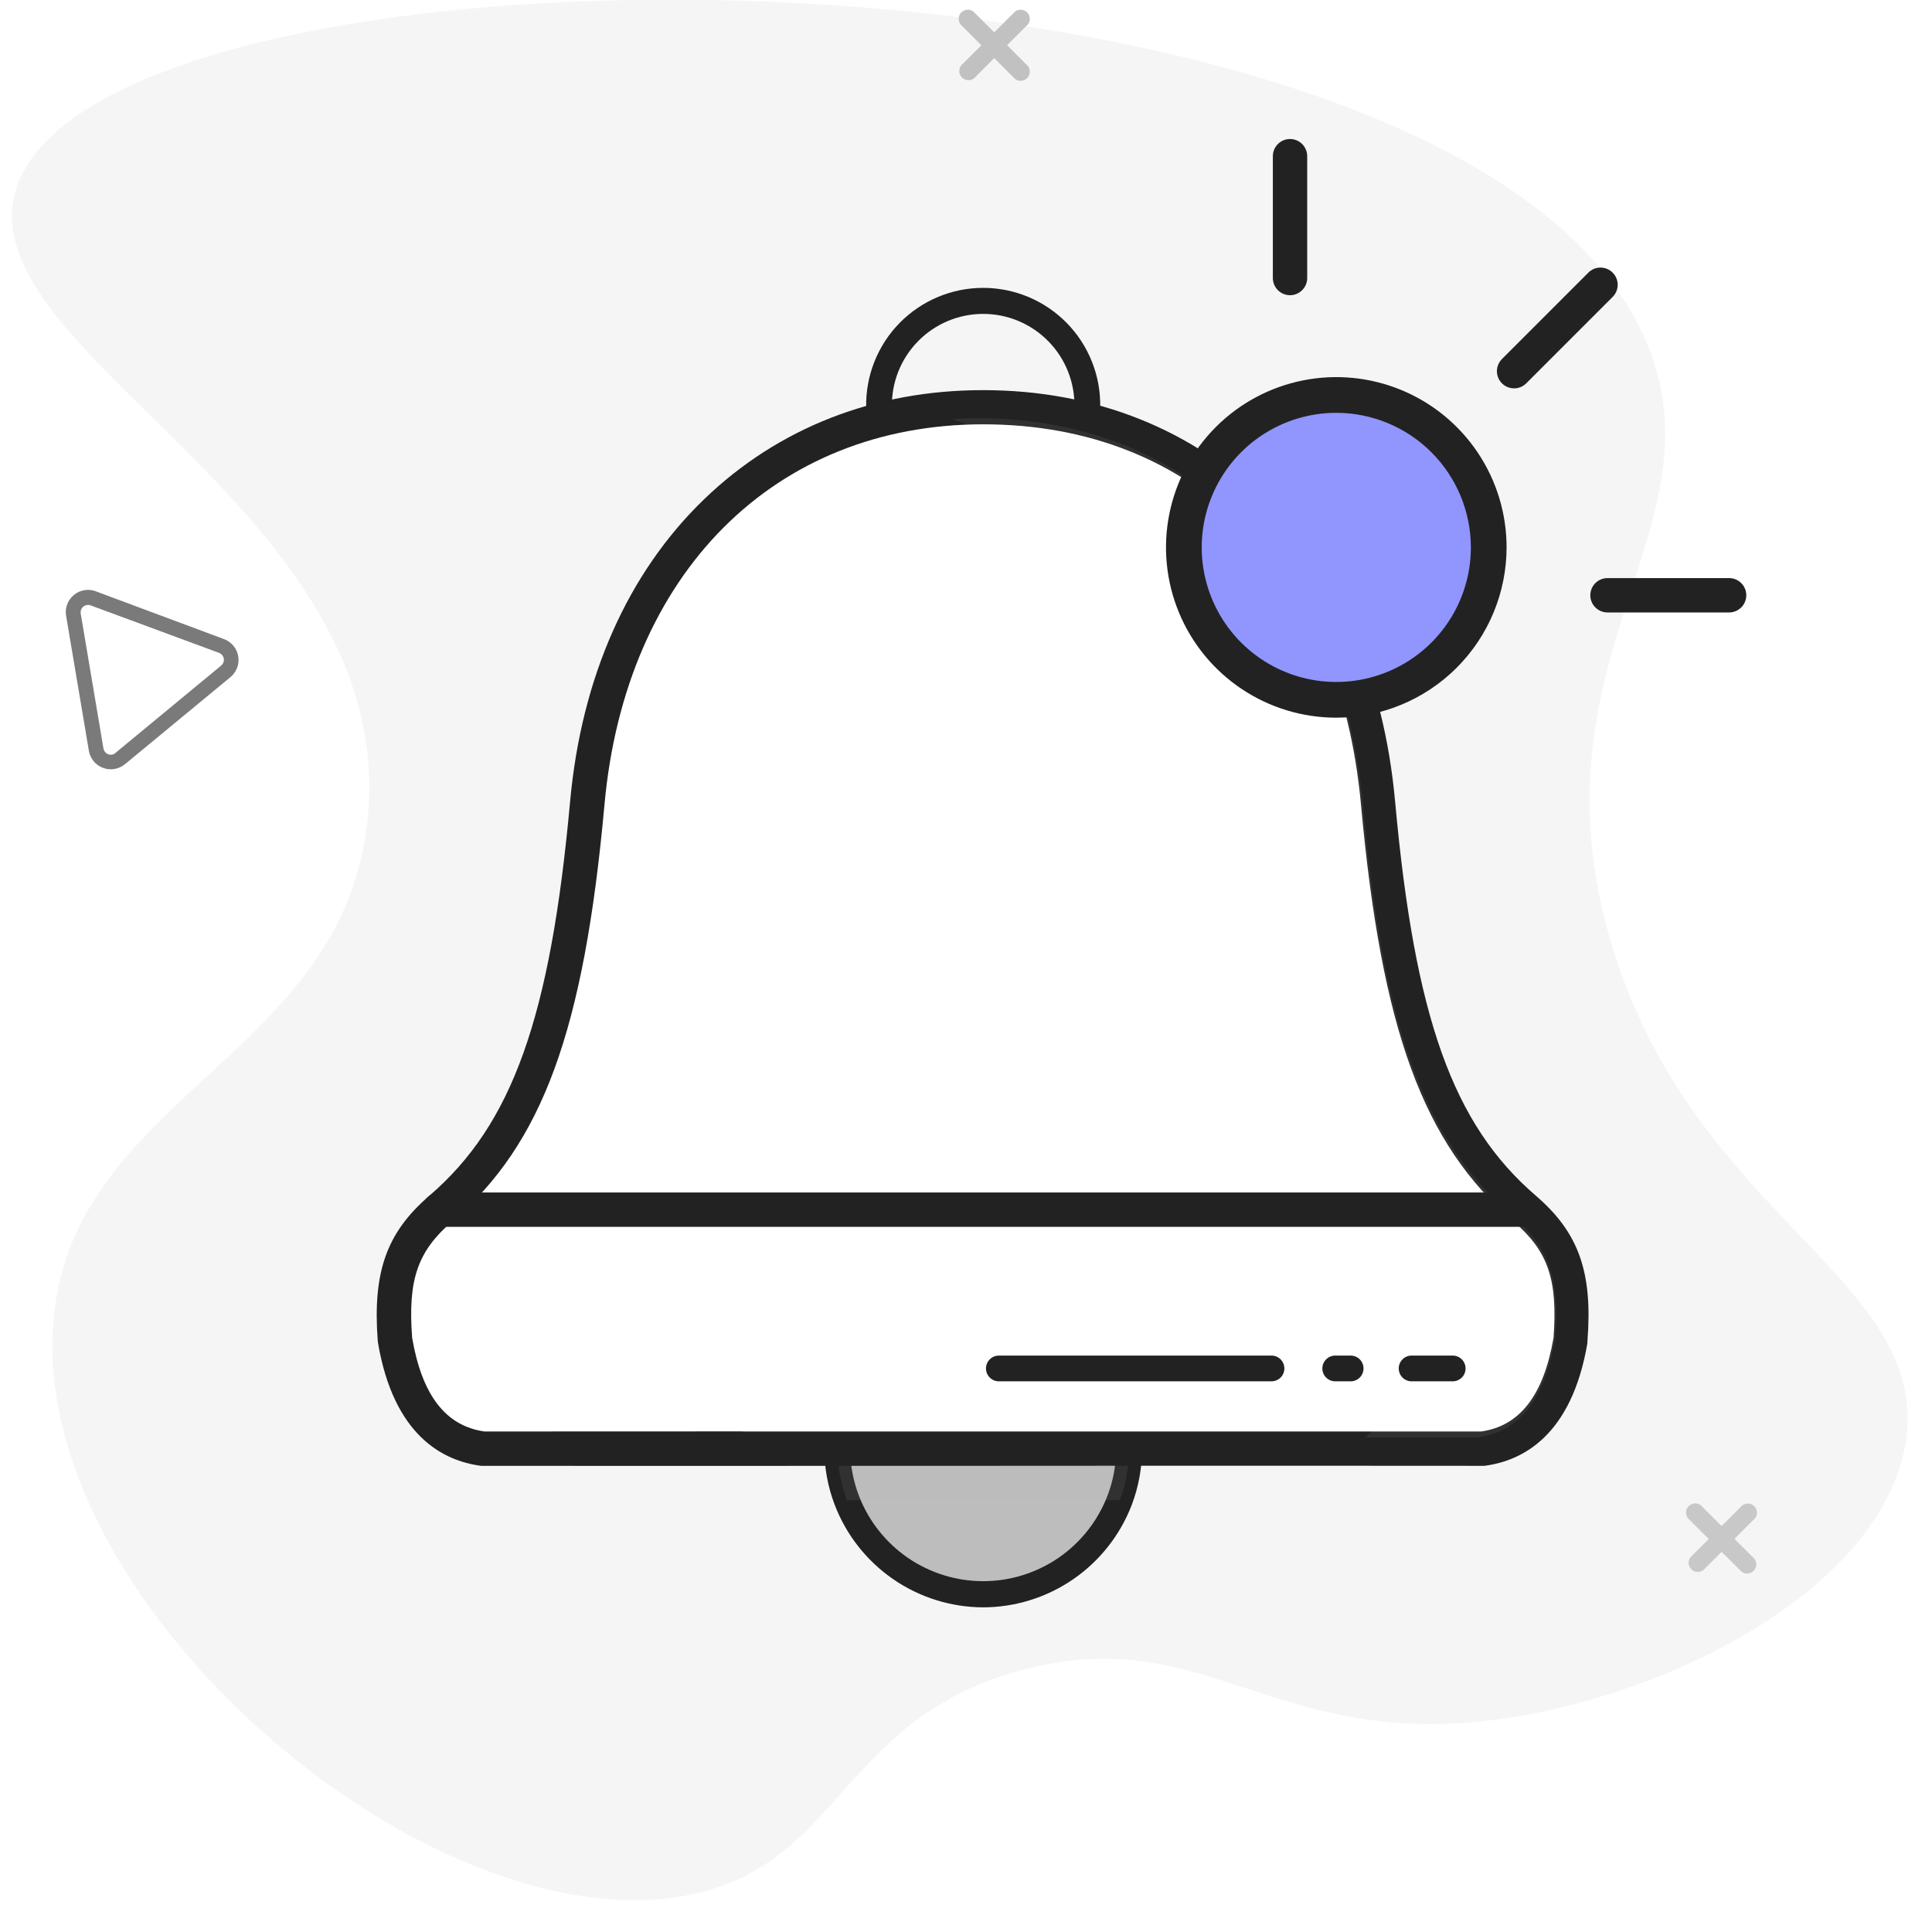 <svg width="104" height="104" viewBox="0 0 104 104" fill="none" xmlns="http://www.w3.org/2000/svg">
<rect x="0" y="0" width="104" height="104" fill="#333333" stroke="none"/>
<g clip-path="url(#clip0)">
<path d="M104 0H0V104H104V0Z" fill="white"/>
<path d="M88.92 19.163C92.305 28.759 82.37 35.655 86.664 50.543C91.009 65.609 104.154 68.84 102.555 77.801C101.127 85.816 89.105 91.697 79.719 92.661C68.309 93.831 64.658 87.346 55.057 89.888C45.411 92.458 45.371 100.008 37.615 101.889C23.869 105.233 1.802 86.897 2.856 71.343C3.693 58.995 18.502 57.014 19.794 44.072C21.454 27.465 -1.734 19.034 0.843 10.256C5.271 -4.794 80.57 -4.5 88.92 19.163Z" fill="#F5F5F5"/>
<path d="M55.332 1.313L54.212 2.434L55.332 3.555C55.405 3.65 55.441 3.769 55.433 3.888C55.425 4.008 55.374 4.121 55.289 4.205C55.205 4.29 55.092 4.341 54.972 4.349C54.853 4.357 54.734 4.321 54.639 4.248L53.518 3.128L52.538 4.11C52.496 4.168 52.442 4.217 52.379 4.253C52.317 4.288 52.247 4.31 52.175 4.316C52.103 4.321 52.031 4.312 51.963 4.287C51.895 4.262 51.834 4.223 51.783 4.172C51.732 4.121 51.693 4.059 51.668 3.992C51.643 3.924 51.633 3.852 51.639 3.78C51.645 3.708 51.666 3.638 51.702 3.575C51.738 3.513 51.786 3.458 51.845 3.416L52.825 2.437L51.706 1.316C51.633 1.22 51.598 1.102 51.606 0.982C51.614 0.863 51.665 0.75 51.749 0.665C51.834 0.581 51.947 0.53 52.066 0.522C52.186 0.514 52.304 0.549 52.4 0.622L53.518 1.743L54.639 0.622C54.734 0.549 54.853 0.514 54.972 0.522C55.092 0.53 55.205 0.581 55.289 0.665C55.374 0.75 55.425 0.863 55.433 0.982C55.441 1.102 55.405 1.22 55.332 1.316V1.313Z" fill="#C1C1C1"/>
<path opacity="0.79" d="M94.485 81.716L93.369 82.837L94.349 83.817C94.404 83.86 94.451 83.914 94.484 83.976C94.517 84.038 94.537 84.106 94.541 84.177C94.546 84.247 94.536 84.318 94.511 84.384C94.486 84.45 94.448 84.509 94.398 84.559C94.348 84.609 94.288 84.648 94.222 84.672C94.156 84.697 94.086 84.708 94.015 84.703C93.945 84.698 93.876 84.679 93.814 84.645C93.752 84.612 93.698 84.566 93.655 84.51L92.675 83.537L91.693 84.517C91.598 84.59 91.48 84.626 91.36 84.618C91.24 84.61 91.128 84.559 91.043 84.474C90.958 84.389 90.907 84.276 90.899 84.157C90.891 84.037 90.927 83.919 91 83.824L91.982 82.844L90.861 81.723C90.788 81.628 90.752 81.509 90.76 81.39C90.768 81.27 90.819 81.157 90.904 81.073C90.989 80.988 91.102 80.937 91.221 80.929C91.341 80.921 91.459 80.957 91.554 81.029L92.675 82.148L93.794 81.029C93.89 80.961 94.007 80.929 94.124 80.938C94.241 80.948 94.351 80.999 94.435 81.082C94.518 81.165 94.569 81.275 94.579 81.393C94.588 81.51 94.556 81.627 94.487 81.723L94.485 81.716Z" fill="#BDBDBD"/>
<path d="M5.158 31.831L12.061 34.404C12.258 34.477 12.433 34.601 12.567 34.763C12.7 34.925 12.789 35.12 12.824 35.327C12.859 35.534 12.839 35.747 12.765 35.944C12.692 36.141 12.568 36.315 12.406 36.449L6.725 41.138C6.563 41.272 6.369 41.36 6.162 41.395C5.955 41.43 5.743 41.409 5.546 41.336C5.349 41.263 5.175 41.139 5.042 40.977C4.908 40.816 4.819 40.622 4.784 40.415L3.559 33.151C3.522 32.944 3.542 32.73 3.616 32.533C3.689 32.335 3.814 32.161 3.977 32.028C4.139 31.893 4.333 31.804 4.541 31.77C4.748 31.735 4.961 31.755 5.158 31.829V31.831ZM6.219 40.526L11.897 35.834C11.954 35.79 11.998 35.731 12.024 35.664C12.05 35.597 12.058 35.524 12.046 35.453C12.034 35.382 12.003 35.316 11.957 35.261C11.91 35.206 11.85 35.164 11.782 35.141L4.878 32.587C4.813 32.563 4.742 32.557 4.673 32.569C4.604 32.581 4.539 32.611 4.485 32.655C4.432 32.7 4.39 32.758 4.365 32.823C4.341 32.889 4.334 32.959 4.345 33.029L5.569 40.292C5.581 40.361 5.611 40.426 5.655 40.48C5.7 40.534 5.758 40.575 5.824 40.6C5.889 40.626 5.961 40.633 6.031 40.622C6.1 40.61 6.165 40.579 6.219 40.533V40.526Z" fill="#7A7A7A"/>
<path d="M60.782 77.981C60.83 79.042 60.663 80.102 60.29 81.096C59.917 82.091 59.347 82.999 58.613 83.767C57.879 84.534 56.998 85.145 56.021 85.563C55.045 85.98 53.994 86.196 52.932 86.196C51.87 86.196 50.819 85.98 49.843 85.563C48.866 85.145 47.985 84.534 47.251 83.767C46.517 82.999 45.947 82.091 45.574 81.096C45.202 80.102 45.034 79.042 45.082 77.981H60.782Z" fill="#BDBDBD"/>
<path d="M52.924 86.524C51.19 86.519 49.499 85.988 48.072 85.002C46.646 84.017 45.551 82.623 44.932 81.003C44.564 80.038 44.374 79.015 44.373 77.982C44.373 77.799 44.446 77.622 44.576 77.492C44.706 77.362 44.883 77.289 45.066 77.289H60.782C60.966 77.289 61.142 77.362 61.272 77.492C61.402 77.622 61.475 77.799 61.475 77.982C61.477 79.016 61.29 80.041 60.923 81.008C60.302 82.627 59.206 84.021 57.779 85.005C56.351 85.99 54.658 86.52 52.924 86.524ZM45.801 78.666C45.861 79.296 46.005 79.914 46.231 80.504C46.748 81.86 47.666 83.027 48.861 83.851C50.056 84.674 51.474 85.115 52.925 85.115C54.377 85.115 55.794 84.674 56.99 83.851C58.185 83.027 59.102 81.86 59.619 80.504C59.846 79.91 59.991 79.288 60.049 78.655L45.801 78.666Z" fill="#222222"/>
<path opacity="0.1" d="M60.782 77.981C60.783 78.929 60.612 79.869 60.276 80.755C57.887 80.755 55.409 80.755 52.931 80.755H45.589C45.253 79.869 45.082 78.929 45.083 77.981H60.782Z" fill="#BDBDBD"/>
<path d="M82.085 65.06C77.553 61.161 75.311 55.555 74.186 43.218C72.935 29.476 64.037 21.914 52.923 21.914C41.809 21.914 32.842 29.772 31.619 43.218C30.499 55.552 28.257 61.159 23.725 65.058C21.573 66.907 21.007 68.788 21.266 72.13C21.871 75.689 23.471 77.647 26.013 77.979C26.013 77.979 39.45 77.968 52.923 77.979C66.397 77.991 79.795 77.979 79.795 77.979C82.337 77.647 83.939 75.689 84.542 72.13C84.8 68.79 84.237 66.911 82.085 65.06Z" fill="white"/>
<path d="M79.795 78.906C79.661 78.906 66.245 78.894 52.926 78.906C39.608 78.917 26.15 78.906 26.016 78.906C25.976 78.909 25.936 78.909 25.896 78.906C23.834 78.638 21.2 77.274 20.349 72.296C20.349 72.268 20.349 72.241 20.337 72.213C20.051 68.485 20.8 66.356 23.111 64.367C27.578 60.526 29.63 54.773 30.689 43.146C31.297 36.465 33.793 30.835 37.909 26.869C41.893 23.03 47.082 21.001 52.913 21.001C65.162 21.001 73.877 29.693 75.099 43.146C76.155 54.773 78.21 60.526 82.677 64.367C84.989 66.356 85.742 68.485 85.451 72.213C85.451 72.241 85.451 72.268 85.451 72.296C84.605 77.274 81.972 78.638 79.904 78.906C79.868 78.909 79.832 78.909 79.795 78.906ZM39.996 77.057C43.982 77.057 48.461 77.057 52.926 77.057C65.776 77.057 78.718 77.057 79.735 77.057C81.815 76.759 83.093 75.109 83.627 72.019C83.858 68.883 83.341 67.357 81.485 65.76C76.602 61.561 74.376 55.467 73.262 43.306C72.106 30.682 64.32 22.841 52.924 22.841C41.671 22.841 33.67 30.874 32.54 43.306C31.435 55.476 29.21 61.563 24.329 65.76C22.48 67.357 21.948 68.883 22.186 72.019C22.718 75.109 23.991 76.759 26.076 77.057C26.741 77.055 32.501 77.052 39.996 77.052V77.057Z" fill="#222222"/>
<path opacity="0.07" d="M83.72 72.06C83.967 68.824 83.396 67.172 81.466 65.51C76.659 61.375 74.464 55.341 73.366 43.275C72.21 30.661 64.105 22.512 52.693 22.512C52.212 22.512 51.731 22.528 51.255 22.558C59.388 25.394 64.681 32.891 65.614 43.166C66.68 54.89 68.764 60.7 73.303 64.606C75.554 66.543 76.25 68.524 75.968 72.177V72.233C75.566 74.604 74.734 76.326 73.488 77.382H79.525C81.787 77.072 83.16 75.341 83.72 72.06Z" fill="#F5F5F5"/>
<path d="M81.892 66.04H23.652C23.407 66.04 23.172 65.943 22.998 65.769C22.825 65.596 22.727 65.361 22.727 65.116C22.727 64.871 22.825 64.635 22.998 64.462C23.172 64.289 23.407 64.191 23.652 64.191H81.892C82.137 64.191 82.372 64.289 82.546 64.462C82.719 64.635 82.816 64.871 82.816 65.116C82.816 65.361 82.719 65.596 82.546 65.769C82.372 65.943 82.137 66.04 81.892 66.04Z" fill="#222222"/>
<path d="M71.933 37.671C76.464 37.671 80.138 33.997 80.138 29.465C80.138 24.933 76.464 21.26 71.933 21.26C67.401 21.26 63.727 24.933 63.727 29.465C63.727 33.997 67.401 37.671 71.933 37.671Z" fill="#9096FE"/>
<path d="M71.933 38.383H71.933C74.297 38.381 76.564 37.44 78.236 35.769C79.907 34.097 80.847 31.831 80.85 29.467V29.466C80.85 27.703 80.327 25.979 79.347 24.513C78.367 23.046 76.975 21.903 75.346 21.229C73.716 20.554 71.923 20.377 70.194 20.721C68.464 21.065 66.875 21.914 65.628 23.161C64.381 24.409 63.532 25.997 63.188 27.727C62.844 29.457 63.02 31.249 63.695 32.879C64.37 34.508 65.513 35.901 66.979 36.88C68.446 37.86 70.17 38.383 71.933 38.383ZM67.77 23.235C69.002 22.412 70.451 21.972 71.933 21.972C73.92 21.975 75.825 22.765 77.23 24.17C78.635 25.575 79.425 27.48 79.427 29.467C79.427 30.949 78.988 32.398 78.164 33.63C77.341 34.862 76.171 35.823 74.801 36.39C73.432 36.957 71.925 37.106 70.471 36.817C69.017 36.528 67.682 35.814 66.634 34.766C65.586 33.718 64.872 32.382 64.583 30.928C64.294 29.475 64.442 27.968 65.01 26.599C65.577 25.229 66.537 24.059 67.77 23.235Z" fill="#222222" stroke="#222222" stroke-width="0.5"/>
<path d="M58.53 22.61C58.346 22.61 58.17 22.537 58.04 22.407C57.91 22.277 57.837 22.101 57.837 21.917C57.851 21.263 57.734 20.613 57.494 20.004C57.254 19.396 56.894 18.841 56.436 18.374C55.979 17.906 55.432 17.535 54.83 17.281C54.226 17.027 53.579 16.897 52.925 16.897C52.27 16.897 51.623 17.027 51.02 17.281C50.417 17.535 49.87 17.906 49.413 18.374C48.955 18.841 48.596 19.396 48.355 20.004C48.115 20.613 47.998 21.263 48.012 21.917C48.012 22.101 47.939 22.277 47.809 22.407C47.679 22.537 47.503 22.61 47.319 22.61C47.135 22.61 46.959 22.537 46.829 22.407C46.699 22.277 46.626 22.101 46.626 21.917C46.61 21.079 46.761 20.247 47.07 19.469C47.379 18.691 47.841 17.982 48.427 17.384C49.014 16.786 49.714 16.311 50.486 15.987C51.258 15.663 52.087 15.496 52.925 15.496C53.762 15.496 54.591 15.663 55.363 15.987C56.136 16.311 56.835 16.786 57.422 17.384C58.008 17.982 58.47 18.691 58.779 19.469C59.089 20.247 59.24 21.079 59.224 21.917C59.224 22.101 59.151 22.277 59.02 22.407C58.89 22.537 58.714 22.61 58.53 22.61Z" fill="#222222"/>
<path d="M68.445 74.357H53.769C53.585 74.357 53.409 74.284 53.279 74.154C53.149 74.024 53.076 73.848 53.076 73.664C53.076 73.48 53.149 73.304 53.279 73.174C53.409 73.044 53.585 72.971 53.769 72.971H68.445C68.629 72.971 68.805 73.044 68.935 73.174C69.065 73.304 69.138 73.48 69.138 73.664C69.138 73.848 69.065 74.024 68.935 74.154C68.805 74.284 68.629 74.357 68.445 74.357Z" fill="#222222"/>
<path d="M72.71 74.357H71.876C71.692 74.357 71.516 74.284 71.386 74.154C71.256 74.024 71.183 73.848 71.183 73.664C71.183 73.48 71.256 73.304 71.386 73.174C71.516 73.044 71.692 72.971 71.876 72.971H72.706C72.889 72.971 73.066 73.044 73.196 73.174C73.326 73.304 73.399 73.48 73.399 73.664C73.399 73.848 73.326 74.024 73.196 74.154C73.066 74.284 72.889 74.357 72.706 74.357H72.71Z" fill="#222222"/>
<path d="M78.199 74.357H75.987C75.803 74.357 75.627 74.284 75.497 74.154C75.367 74.024 75.294 73.848 75.294 73.664C75.294 73.48 75.367 73.304 75.497 73.174C75.627 73.044 75.803 72.971 75.987 72.971H78.199C78.383 72.971 78.559 73.044 78.689 73.174C78.819 73.304 78.892 73.48 78.892 73.664C78.892 73.848 78.819 74.024 78.689 74.154C78.559 74.284 78.383 74.357 78.199 74.357Z" fill="#222222"/>
<path d="M69.442 15.891C69.197 15.891 68.962 15.794 68.788 15.62C68.615 15.447 68.518 15.212 68.518 14.967V8.408C68.518 8.163 68.615 7.928 68.788 7.754C68.962 7.581 69.197 7.483 69.442 7.483C69.687 7.483 69.922 7.581 70.096 7.754C70.269 7.928 70.367 8.163 70.367 8.408V14.967C70.367 15.212 70.269 15.447 70.096 15.62C69.922 15.794 69.687 15.891 69.442 15.891Z" fill="#222222"/>
<path d="M81.503 20.906C81.32 20.906 81.141 20.852 80.989 20.75C80.837 20.649 80.719 20.504 80.648 20.335C80.579 20.166 80.56 19.98 80.596 19.801C80.632 19.622 80.72 19.457 80.849 19.328L85.501 14.675C85.675 14.502 85.91 14.404 86.156 14.404C86.401 14.404 86.636 14.502 86.81 14.675C86.983 14.849 87.081 15.084 87.081 15.329C87.081 15.575 86.983 15.81 86.81 15.983L82.157 20.636C82.071 20.721 81.969 20.789 81.857 20.836C81.745 20.882 81.625 20.906 81.503 20.906Z" fill="#222222"/>
<path d="M93.079 32.968H86.531C86.286 32.968 86.051 32.871 85.878 32.697C85.704 32.524 85.607 32.289 85.607 32.044C85.607 31.798 85.704 31.563 85.878 31.39C86.051 31.216 86.286 31.119 86.531 31.119H93.079C93.324 31.119 93.559 31.216 93.732 31.39C93.906 31.563 94.003 31.798 94.003 32.044C94.003 32.289 93.906 32.524 93.732 32.697C93.559 32.871 93.324 32.968 93.079 32.968Z" fill="#222222"/>
</g>
<defs>
<clipPath id="clip0">
<rect width="104" height="104" fill="white"/>
</clipPath>
</defs>
</svg>
